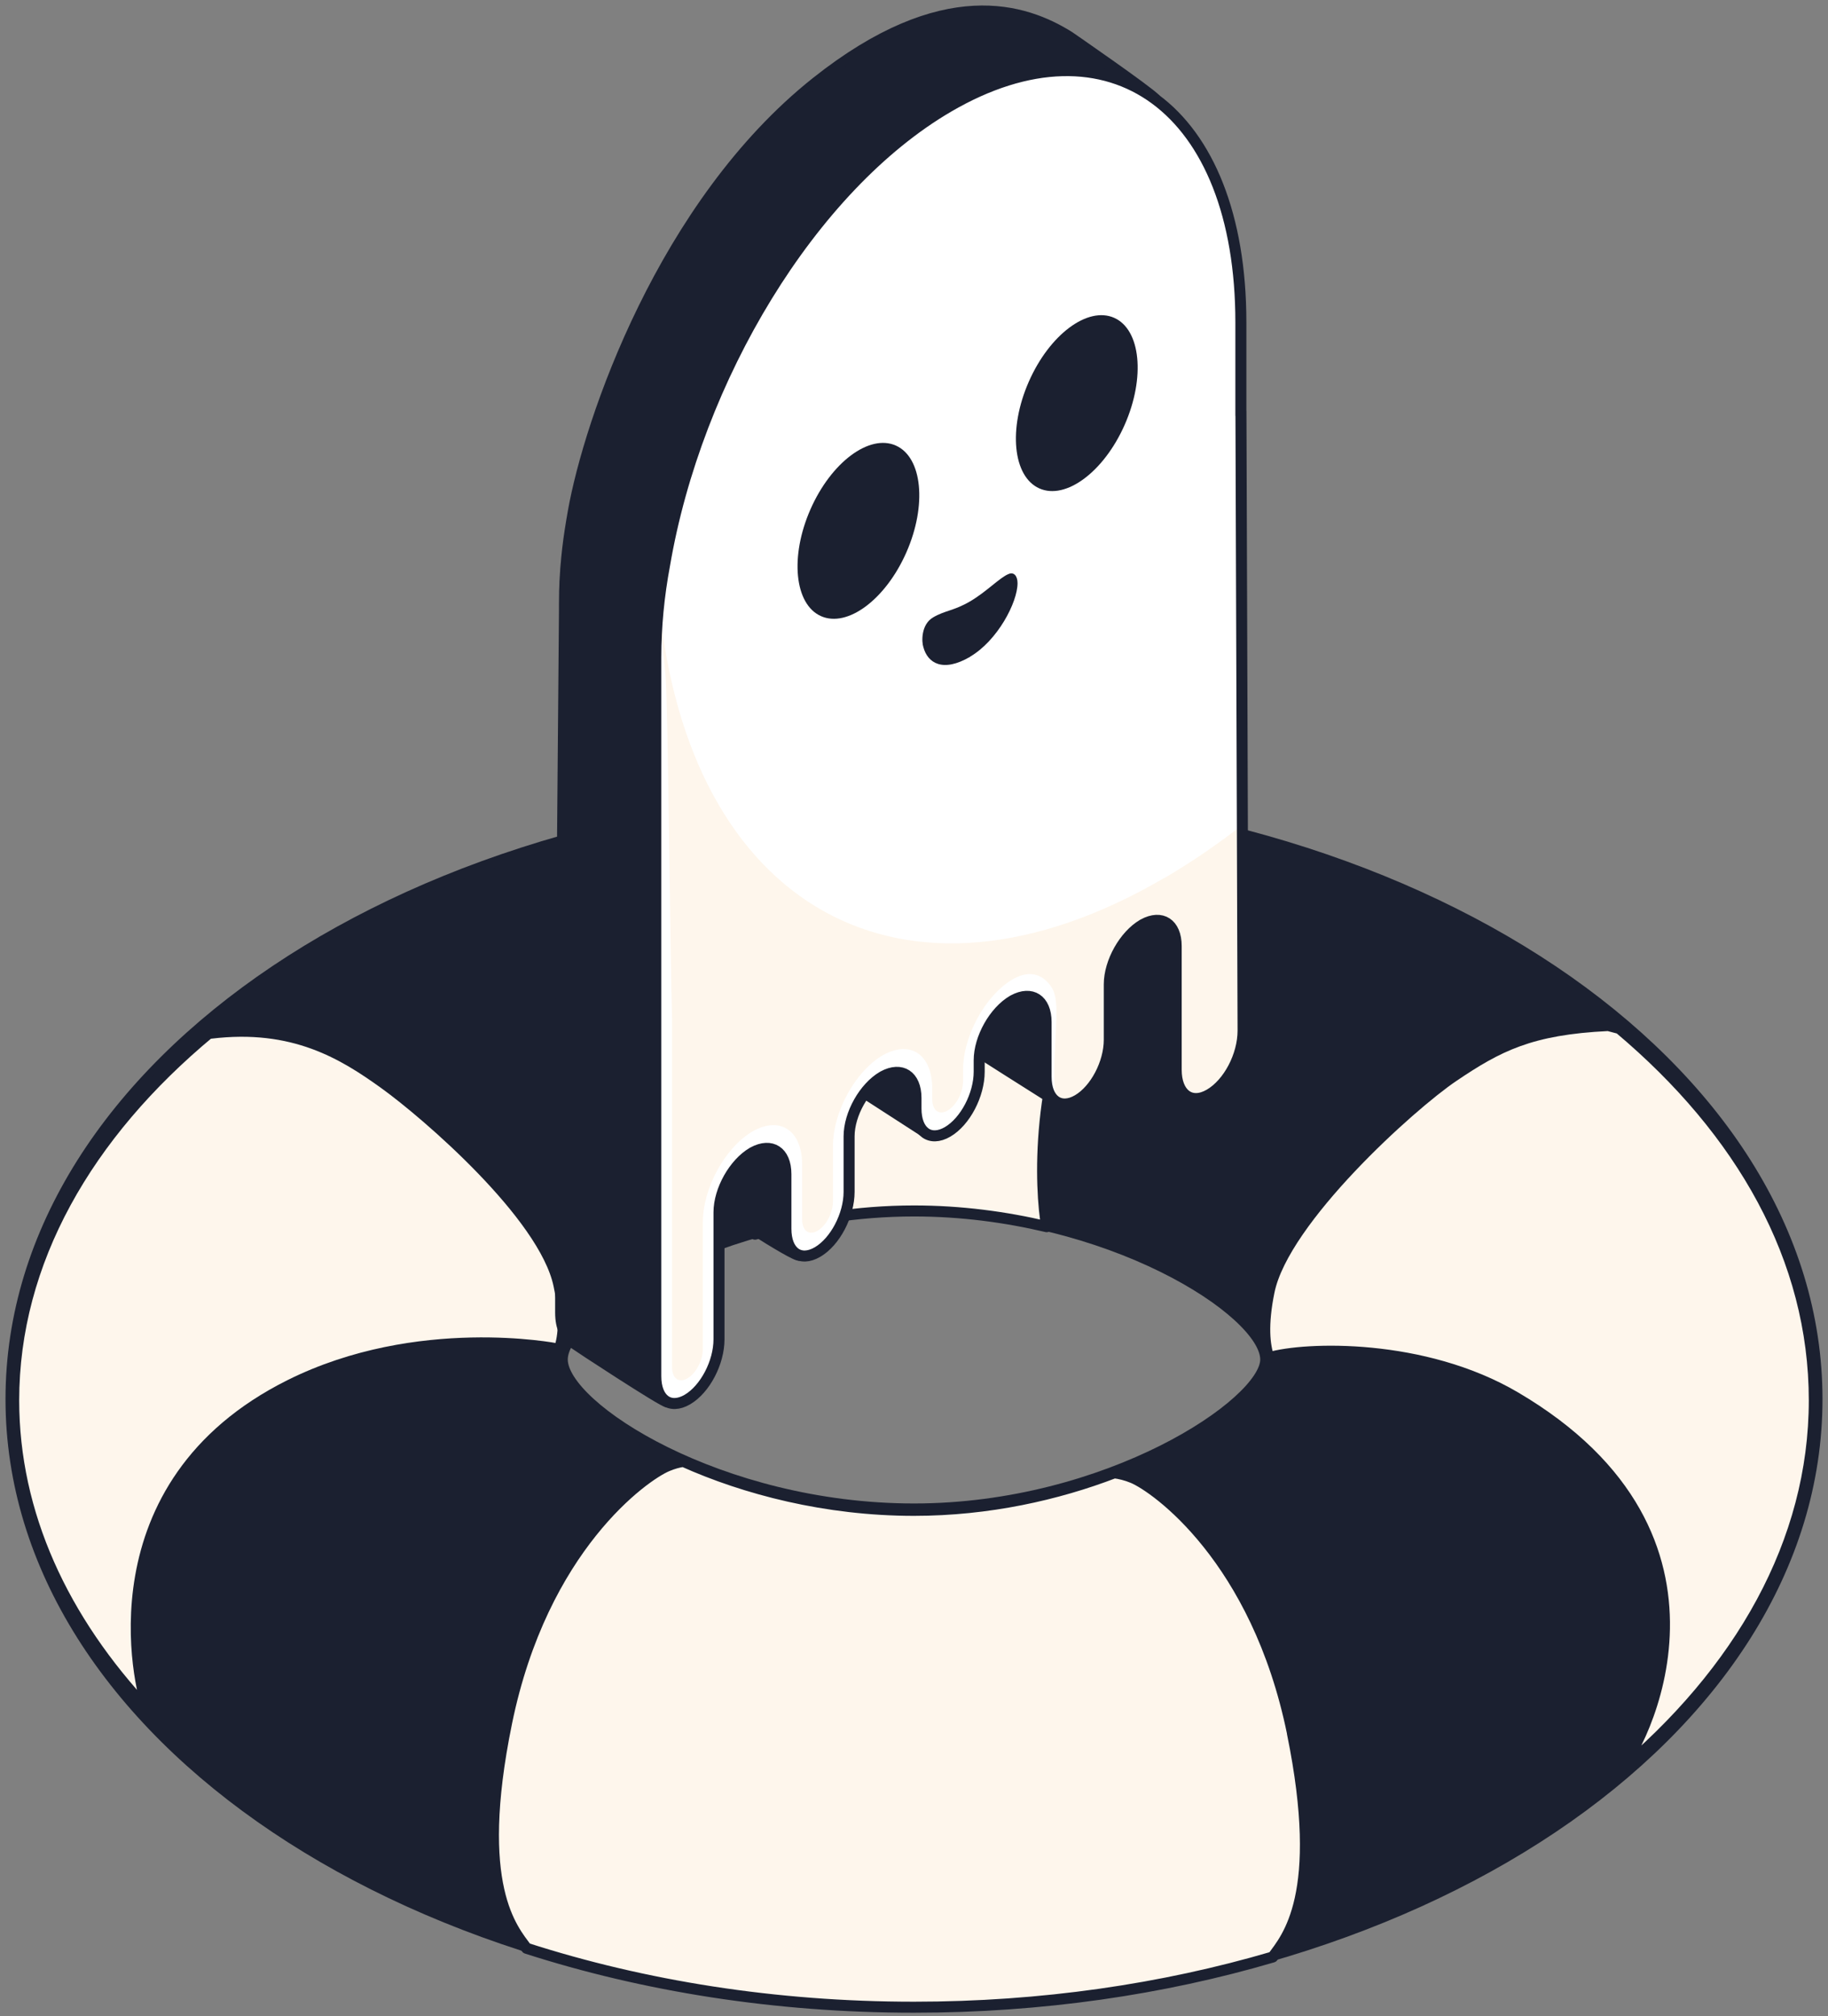 <svg width="166" height="183" viewBox="0 0 166 183" fill="none" xmlns="http://www.w3.org/2000/svg">
<rect x="0" y="0" width="166" height="183" fill="#808080" stroke="none"/>
<path d="M83 72C37.709 72 1 96.628 1 127.005C1 157.382 37.709 182 83 182C128.291 182 165 157.382 165 127.005C165 96.628 128.291 72.009 83 72.009V72ZM83 136.975C65.355 136.975 51.059 127.722 51.059 123.408C51.059 119.094 65.364 109.841 83 109.841C100.636 109.841 114.941 119.066 114.941 123.408C114.941 127.349 100.636 136.975 83 136.975Z" fill="#1B2030" stroke="#1B2030" stroke-linecap="round" stroke-linejoin="round"/>
<path d="M64.991 88.104C70.504 98.019 69.301 109.997 68.709 111.687L68.561 112.032C72.899 110.753 77.802 109.922 83.009 109.922C87.273 109.922 91.334 110.473 95.052 111.351C94.451 108.074 93.914 97.086 99.057 87.824C102.627 81.411 108.288 77.546 111.997 75.566C102.988 73.26 93.211 72 83 72C72.085 72 61.68 73.447 52.162 76.061C55.76 77.947 61.439 81.719 64.991 88.104Z" fill="#FEF6EC" stroke="#1B2030" stroke-linecap="round" stroke-linejoin="round"/>
<path d="M26.328 125.728C37.936 119.94 50.543 122.432 50.543 122.432L50.821 122.386C51.191 121.275 51.357 119.492 50.756 116.644C49.415 110.296 38.685 101.081 34.939 98.383C31.193 95.685 26.652 92.865 19.113 93.79L19.058 93.715C7.885 102.976 1.243 114.553 1.243 127.11C1.243 137.407 5.711 147.042 13.48 155.285C12.602 153.129 8.181 134.784 26.328 125.728Z" fill="#FEF6EC" stroke="#1B2030" stroke-linecap="round" stroke-linejoin="round"/>
<path d="M117.371 157.33C114.125 141.459 104.949 135.008 102.868 134.14C102.258 133.888 101.693 133.757 101.194 133.692C96.033 135.671 89.771 137.099 83 137.099C74.981 137.099 67.655 135.167 62.05 132.655C61.606 132.721 61.116 132.851 60.588 133.076C58.498 133.953 49.267 140.432 46.002 156.387C42.95 171.297 46.575 175.143 47.815 176.852C58.47 180.278 70.393 182.201 82.991 182.201C94.571 182.201 105.597 180.577 115.577 177.645C116.826 175.937 120.377 172.072 117.362 157.321L117.371 157.33Z" fill="#FEF6EC" stroke="#1B2030" stroke-linecap="round" stroke-linejoin="round"/>
<path d="M147.071 93.361L146.045 93.09C138.978 93.426 136.046 94.957 131.967 97.711C128.119 100.306 116.585 110.688 115.244 117.232C114.624 120.257 114.828 122.115 115.225 123.245C118.537 122.274 129.285 121.928 137.609 126.83C159.16 139.508 149.116 158.749 146.738 161.139C158.023 151.766 164.756 139.956 164.756 127.11C164.756 114.264 158.152 102.687 147.062 93.361H147.071Z" fill="#FEF6EC" stroke="#1B2030" stroke-linecap="round" stroke-linejoin="round"/>
<path d="M61.184 121.418C61.075 120.956 61.229 122.42 61.152 123.416C61.526 123.826 61.694 123.533 61.184 121.418Z" fill="#1B2030" stroke="#1B2030" stroke-linecap="round" stroke-linejoin="round"/>
<path d="M108.317 88.938V38.995C108.317 36.828 108.246 34.81 108.124 32.91L104.913 8.996C104.261 8.273 97.103 3.34 97.103 3.34C93.079 0.814 85.676 -1.692 74.139 7.466C60.236 18.505 53.516 38.214 52.053 46.494C51.859 47.6 51.678 48.713 51.55 49.826C51.517 50.113 51.485 50.399 51.459 50.685C51.459 50.731 51.453 50.783 51.446 50.829C51.446 50.887 51.44 50.939 51.434 50.998C51.434 51.063 51.421 51.128 51.414 51.193C51.401 51.369 51.382 51.545 51.369 51.727C51.369 51.746 51.369 51.772 51.369 51.792C51.362 51.916 51.356 52.046 51.343 52.169C51.343 52.267 51.33 52.365 51.324 52.462C51.324 52.566 51.311 52.664 51.304 52.768C51.298 52.911 51.292 53.048 51.292 53.191C51.292 53.25 51.292 53.315 51.285 53.374C51.285 53.478 51.279 53.575 51.272 53.679C51.272 53.725 51.272 53.771 51.272 53.816C51.266 54.168 51.259 54.519 51.259 54.864V55.339C51.259 55.372 51.259 55.411 51.259 55.45C51.259 55.469 51.259 55.489 51.259 55.502L50.911 96.873V119.14C50.911 120.591 51.395 121.327 52.085 121.912C52.233 122.036 60.313 127.341 60.591 127.25C60.778 127.191 60.713 124.347 60.913 124.23C61.061 124.145 61.126 123.813 61.158 123.403C60.61 122.798 59.61 120.643 59.694 120.5C60.333 119.439 60.733 118.15 60.733 116.959V105.438C60.733 104.163 61.274 102.744 62.08 101.618C62.28 101.344 62.493 101.097 62.719 100.863V102.796C62.719 103.46 62.841 107.072 63.06 107.482C63.37 108.055 63.744 108.433 64.202 108.83C64.447 109.038 72.224 114.173 72.624 113.939C72.824 113.822 72.495 109.083 72.682 108.927C73.527 108.211 71.805 106.779 72.198 105.582C72.418 104.918 72.54 104.228 72.54 103.564V98.532C72.54 97.895 72.675 97.218 72.908 96.567C73.004 96.306 73.114 96.046 73.237 95.792C72.572 96.359 73.662 94.927 73.237 95.792C73.269 95.838 83.825 102.646 83.825 102.646C83.916 102.633 91.093 99.164 85.605 98.285C85.412 98.253 85.779 98.148 85.979 98.031C87.578 97.094 84.354 94.757 84.354 92.642V91.62C84.354 90.728 84.618 89.765 85.057 88.88C85.121 88.756 85.186 88.632 85.257 88.509C85.566 87.962 85.934 87.467 86.347 87.044V88.977C86.347 89.576 86.405 93.625 86.83 94.165C86.921 94.295 95.781 99.873 95.936 99.977C96.445 100.283 96.168 91.861 96.168 89.745V84.714C96.168 83.126 97.006 81.316 98.154 80.138V91.763C98.154 93.95 107.879 99.509 107.879 99.509C109.536 98.539 108.311 91.171 108.311 88.912L108.317 88.938Z" fill="#1B2030"/>
<path d="M73.237 95.792C73.114 96.046 73.004 96.306 72.908 96.567C72.675 97.218 72.54 97.895 72.54 98.532V103.564C72.54 104.228 72.418 104.918 72.198 105.582C71.805 106.779 73.527 108.211 72.682 108.927C72.495 109.083 72.824 113.822 72.624 113.939C72.224 114.173 64.447 109.038 64.202 108.83C63.744 108.433 63.37 108.055 63.06 107.482C62.841 107.072 62.719 103.46 62.719 102.796V100.863C62.493 101.097 62.28 101.344 62.08 101.618C61.274 102.744 60.733 104.163 60.733 105.438V116.959C60.733 118.15 60.333 119.439 59.694 120.5C59.61 120.643 60.61 122.798 61.158 123.403C61.126 123.813 61.061 124.145 60.913 124.23C60.713 124.347 60.778 127.191 60.591 127.25C60.313 127.341 52.233 122.036 52.085 121.912C51.395 121.327 50.911 120.591 50.911 119.14V96.873L51.259 55.502C51.259 55.489 51.259 55.469 51.259 55.45C51.259 55.411 51.259 55.372 51.259 55.339V54.864C51.259 54.519 51.266 54.168 51.272 53.816C51.272 53.771 51.272 53.725 51.272 53.679C51.279 53.575 51.285 53.478 51.285 53.374C51.292 53.315 51.292 53.25 51.292 53.191C51.292 53.048 51.298 52.911 51.304 52.768C51.311 52.664 51.324 52.566 51.324 52.462C51.33 52.365 51.343 52.267 51.343 52.169C51.356 52.046 51.362 51.916 51.369 51.792C51.369 51.772 51.369 51.746 51.369 51.727C51.382 51.545 51.401 51.369 51.414 51.193C51.421 51.128 51.434 51.063 51.434 50.998C51.44 50.939 51.446 50.887 51.446 50.829C51.453 50.783 51.459 50.731 51.459 50.685C51.485 50.399 51.517 50.113 51.55 49.826C51.678 48.713 51.859 47.6 52.053 46.494C53.516 38.214 60.236 18.505 74.139 7.466C85.676 -1.692 93.079 0.814 97.103 3.34C97.103 3.34 104.261 8.273 104.913 8.996L108.124 32.91C108.246 34.81 108.317 36.828 108.317 38.995V88.938L108.311 88.912C108.311 91.171 109.536 98.539 107.879 99.509C107.879 99.509 98.154 93.95 98.154 91.763V80.138C97.006 81.316 96.168 83.126 96.168 84.714V89.745C96.168 91.861 96.445 100.283 95.936 99.977C95.781 99.873 86.921 94.295 86.83 94.165C86.405 93.625 86.347 89.576 86.347 88.977V87.044C85.934 87.467 85.566 87.962 85.257 88.509C85.186 88.632 85.121 88.756 85.057 88.88C84.618 89.765 84.354 90.728 84.354 91.62V92.642C84.354 94.757 87.578 97.094 85.979 98.031C85.779 98.148 85.412 98.253 85.605 98.285C91.093 99.164 83.916 102.633 83.825 102.646C83.825 102.646 73.269 95.838 73.237 95.792ZM73.237 95.792C73.662 94.927 72.572 96.359 73.237 95.792Z" stroke="#1B2030" stroke-linecap="round" stroke-linejoin="round"/>
<path fill-rule="evenodd" clip-rule="evenodd" d="M112.683 37.518V29.265C112.683 9.874 100.798 1.126 86.115 9.705C73.669 16.982 63.235 34.367 60.346 51.304C59.83 54.063 59.553 56.869 59.553 59.681V60.156C59.553 60.208 59.553 60.267 59.553 60.319V105.601V108.218V124.926C59.553 127.041 60.823 127.972 62.422 127.041C64.021 126.111 65.292 123.689 65.292 121.574V110.053C65.292 108.009 66.672 105.601 68.329 104.631L68.387 104.599C70.044 103.7 71.367 104.534 71.367 106.577V111.537C71.367 113.653 72.637 114.583 74.236 113.653C75.835 112.722 77.106 110.301 77.106 108.185V103.154C77.106 101.11 78.486 98.702 80.143 97.732L80.201 97.699C81.859 96.801 83.18 97.634 83.18 99.678V100.628C83.18 102.744 84.451 103.674 86.05 102.744C87.65 101.806 88.92 99.392 88.92 97.276V96.254C88.92 94.21 90.3 91.802 91.957 90.832L92.015 90.8C93.672 89.902 94.995 90.735 94.995 92.778V97.738C94.995 99.854 96.265 100.784 97.864 99.854C99.463 98.923 100.734 96.502 100.734 94.386V89.355C100.734 87.311 102.114 84.903 103.771 83.933L103.829 83.9C105.487 83.002 106.809 83.835 106.809 85.879V97.107C106.809 99.294 108.131 100.342 109.846 99.34C111.503 98.37 112.883 95.818 112.883 93.553V43.604C112.883 41.436 112.812 39.418 112.69 37.518H112.683Z" fill="white"/>
<path fill-rule="evenodd" clip-rule="evenodd" d="M88.094 59.609C90.577 58.158 92.402 54.688 92.402 52.938C92.402 52.28 92.073 51.889 91.577 52.111C90.803 52.417 89.59 53.712 88.101 54.584C86.611 55.456 85.837 55.398 84.735 56.042C83.632 56.687 83.683 58.262 83.851 58.743C84.238 60.195 85.618 61.067 88.101 59.616L88.094 59.609Z" fill="#1B2030"/>
<path d="M82.308 50.139C84.188 45.864 83.763 41.525 81.357 40.447C78.951 39.369 75.477 41.961 73.597 46.235C71.717 50.51 72.143 54.849 74.548 55.926C76.954 57.004 80.428 54.413 82.308 50.139Z" fill="#1B2030"/>
<path d="M102.138 38.545C104.018 34.271 103.592 29.932 101.187 28.854C98.781 27.776 95.307 30.367 93.427 34.642C91.547 38.916 91.972 43.255 94.378 44.333C96.784 45.411 100.258 42.82 102.138 38.545Z" fill="#1B2030"/>
<path fill-rule="evenodd" clip-rule="evenodd" d="M105.738 79.689C81.994 93.566 62.441 82.312 59.843 54.643C59.649 56.316 59.553 58.001 59.553 59.687V60.162C59.553 60.215 59.553 60.273 59.553 60.325V105.608V108.224V124.933C59.553 127.048 60.823 127.979 62.422 127.048C64.021 126.117 65.292 123.696 65.292 121.581V110.06C65.292 108.016 66.672 105.608 68.329 104.638L68.387 104.605C70.044 103.707 71.367 104.54 71.367 106.584V111.544C71.367 113.659 72.637 114.59 74.236 113.659C75.835 112.728 77.106 110.307 77.106 108.192V103.16C77.106 101.116 78.486 98.708 80.143 97.738L80.201 97.706C81.859 96.808 83.18 97.641 83.18 99.684V100.635C83.18 102.75 84.451 103.681 86.05 102.75C87.65 101.813 88.92 99.398 88.92 97.283V96.261C88.92 94.217 90.3 91.809 91.957 90.839L92.015 90.806C93.672 89.908 94.995 90.741 94.995 92.785V97.745C94.995 99.86 96.265 100.791 97.864 99.86C99.463 98.93 100.734 96.508 100.734 94.393V89.361C100.734 87.318 102.114 84.909 103.771 83.939L103.829 83.907C105.487 83.009 106.809 83.842 106.809 85.886V97.114C106.809 99.3 108.131 100.348 109.846 99.346C111.503 98.376 112.883 95.825 112.883 93.56V74.834C110.555 76.65 108.169 78.283 105.738 79.702V79.689Z" fill="#FEF6EC"/>
<path d="M94.994 97.732C94.994 98.507 95.085 99.437 95.936 100.004C95.594 98.201 95.775 96.189 95.852 94.191C95.904 92.844 96.136 90.657 95.53 89.68C94.814 88.528 93.627 87.988 92.067 88.834L92.041 88.847L91.963 88.893C89.481 90.344 87.456 94.035 87.456 97.114V98.135C87.456 99.17 86.843 100.342 86.056 100.804C85.27 101.266 84.657 100.804 84.657 99.776V98.825C84.657 95.76 82.722 94.406 80.253 95.74L80.227 95.753L80.149 95.799C77.667 97.25 75.642 100.941 75.642 104.02V109.051C75.642 110.086 75.029 111.257 74.242 111.72C73.456 112.182 72.843 111.72 72.843 110.691V105.731C72.843 102.666 70.908 101.312 68.439 102.646L68.413 102.659L68.335 102.705C65.853 104.156 63.828 107.847 63.828 110.925V122.446C63.828 123.481 63.215 124.653 62.428 125.115C61.642 125.577 61.029 125.115 61.029 124.087V102.835V92.499C60.868 87.201 60.661 63.736 60.436 61.269C60.255 59.323 60.01 57.416 59.765 55.522C59.636 56.908 59.565 58.301 59.565 59.7V60.175C59.565 60.228 59.565 60.286 59.565 60.338V105.621V124.946C59.565 127.061 60.836 127.992 62.435 127.061C64.034 126.13 65.305 123.709 65.305 121.594V110.073C65.305 108.029 66.684 105.621 68.342 104.651L68.4 104.618C70.057 103.72 71.379 104.553 71.379 106.597V111.557C71.379 113.672 72.65 114.603 74.249 113.672C75.848 112.741 77.118 110.32 77.118 108.205V103.173C77.118 101.13 78.499 98.721 80.156 97.751L80.214 97.719C81.871 96.821 83.193 97.654 83.193 99.698V100.648C83.193 102.763 84.464 103.694 86.063 102.763C87.662 101.826 88.933 99.411 88.933 97.296V96.274C88.933 94.23 90.313 91.822 91.97 90.852L92.028 90.82C93.685 89.921 95.007 90.754 95.007 92.798V97.758L94.994 97.732Z" fill="white"/>
<path fill-rule="evenodd" clip-rule="evenodd" d="M112.683 37.518V29.265C112.683 9.874 100.798 1.126 86.115 9.705C73.669 16.982 63.235 34.367 60.346 51.304C59.83 54.063 59.553 56.869 59.553 59.681V60.156C59.553 60.208 59.553 60.267 59.553 60.319V105.601V108.218V124.926C59.553 127.041 60.823 127.972 62.422 127.041C64.021 126.104 65.292 123.689 65.292 121.574V110.053C65.292 108.009 66.672 105.601 68.329 104.631L68.387 104.599C70.044 103.7 71.367 104.534 71.367 106.577V111.537C71.367 113.653 72.637 114.583 74.236 113.653C75.835 112.722 77.106 110.301 77.106 108.185V103.154C77.106 101.11 78.486 98.702 80.143 97.732L80.201 97.699C81.859 96.801 83.18 97.634 83.18 99.678V100.628C83.18 102.744 84.451 103.674 86.05 102.744C87.65 101.813 88.92 99.392 88.92 97.276V96.254C88.92 94.21 90.3 91.802 91.957 90.832L92.015 90.8C93.672 89.902 94.995 90.735 94.995 92.778V97.738C94.995 99.854 96.265 100.784 97.864 99.854C99.463 98.923 100.734 96.502 100.734 94.386V89.355C100.734 87.311 102.114 84.903 103.771 83.933L103.829 83.9C105.487 83.002 106.809 83.835 106.809 85.879V97.107C106.809 99.294 108.131 100.342 109.846 99.34C111.561 98.337 112.883 95.818 112.883 93.553L112.69 37.524L112.683 37.518Z" stroke="#1B2030" stroke-miterlimit="10"/>
</svg>
